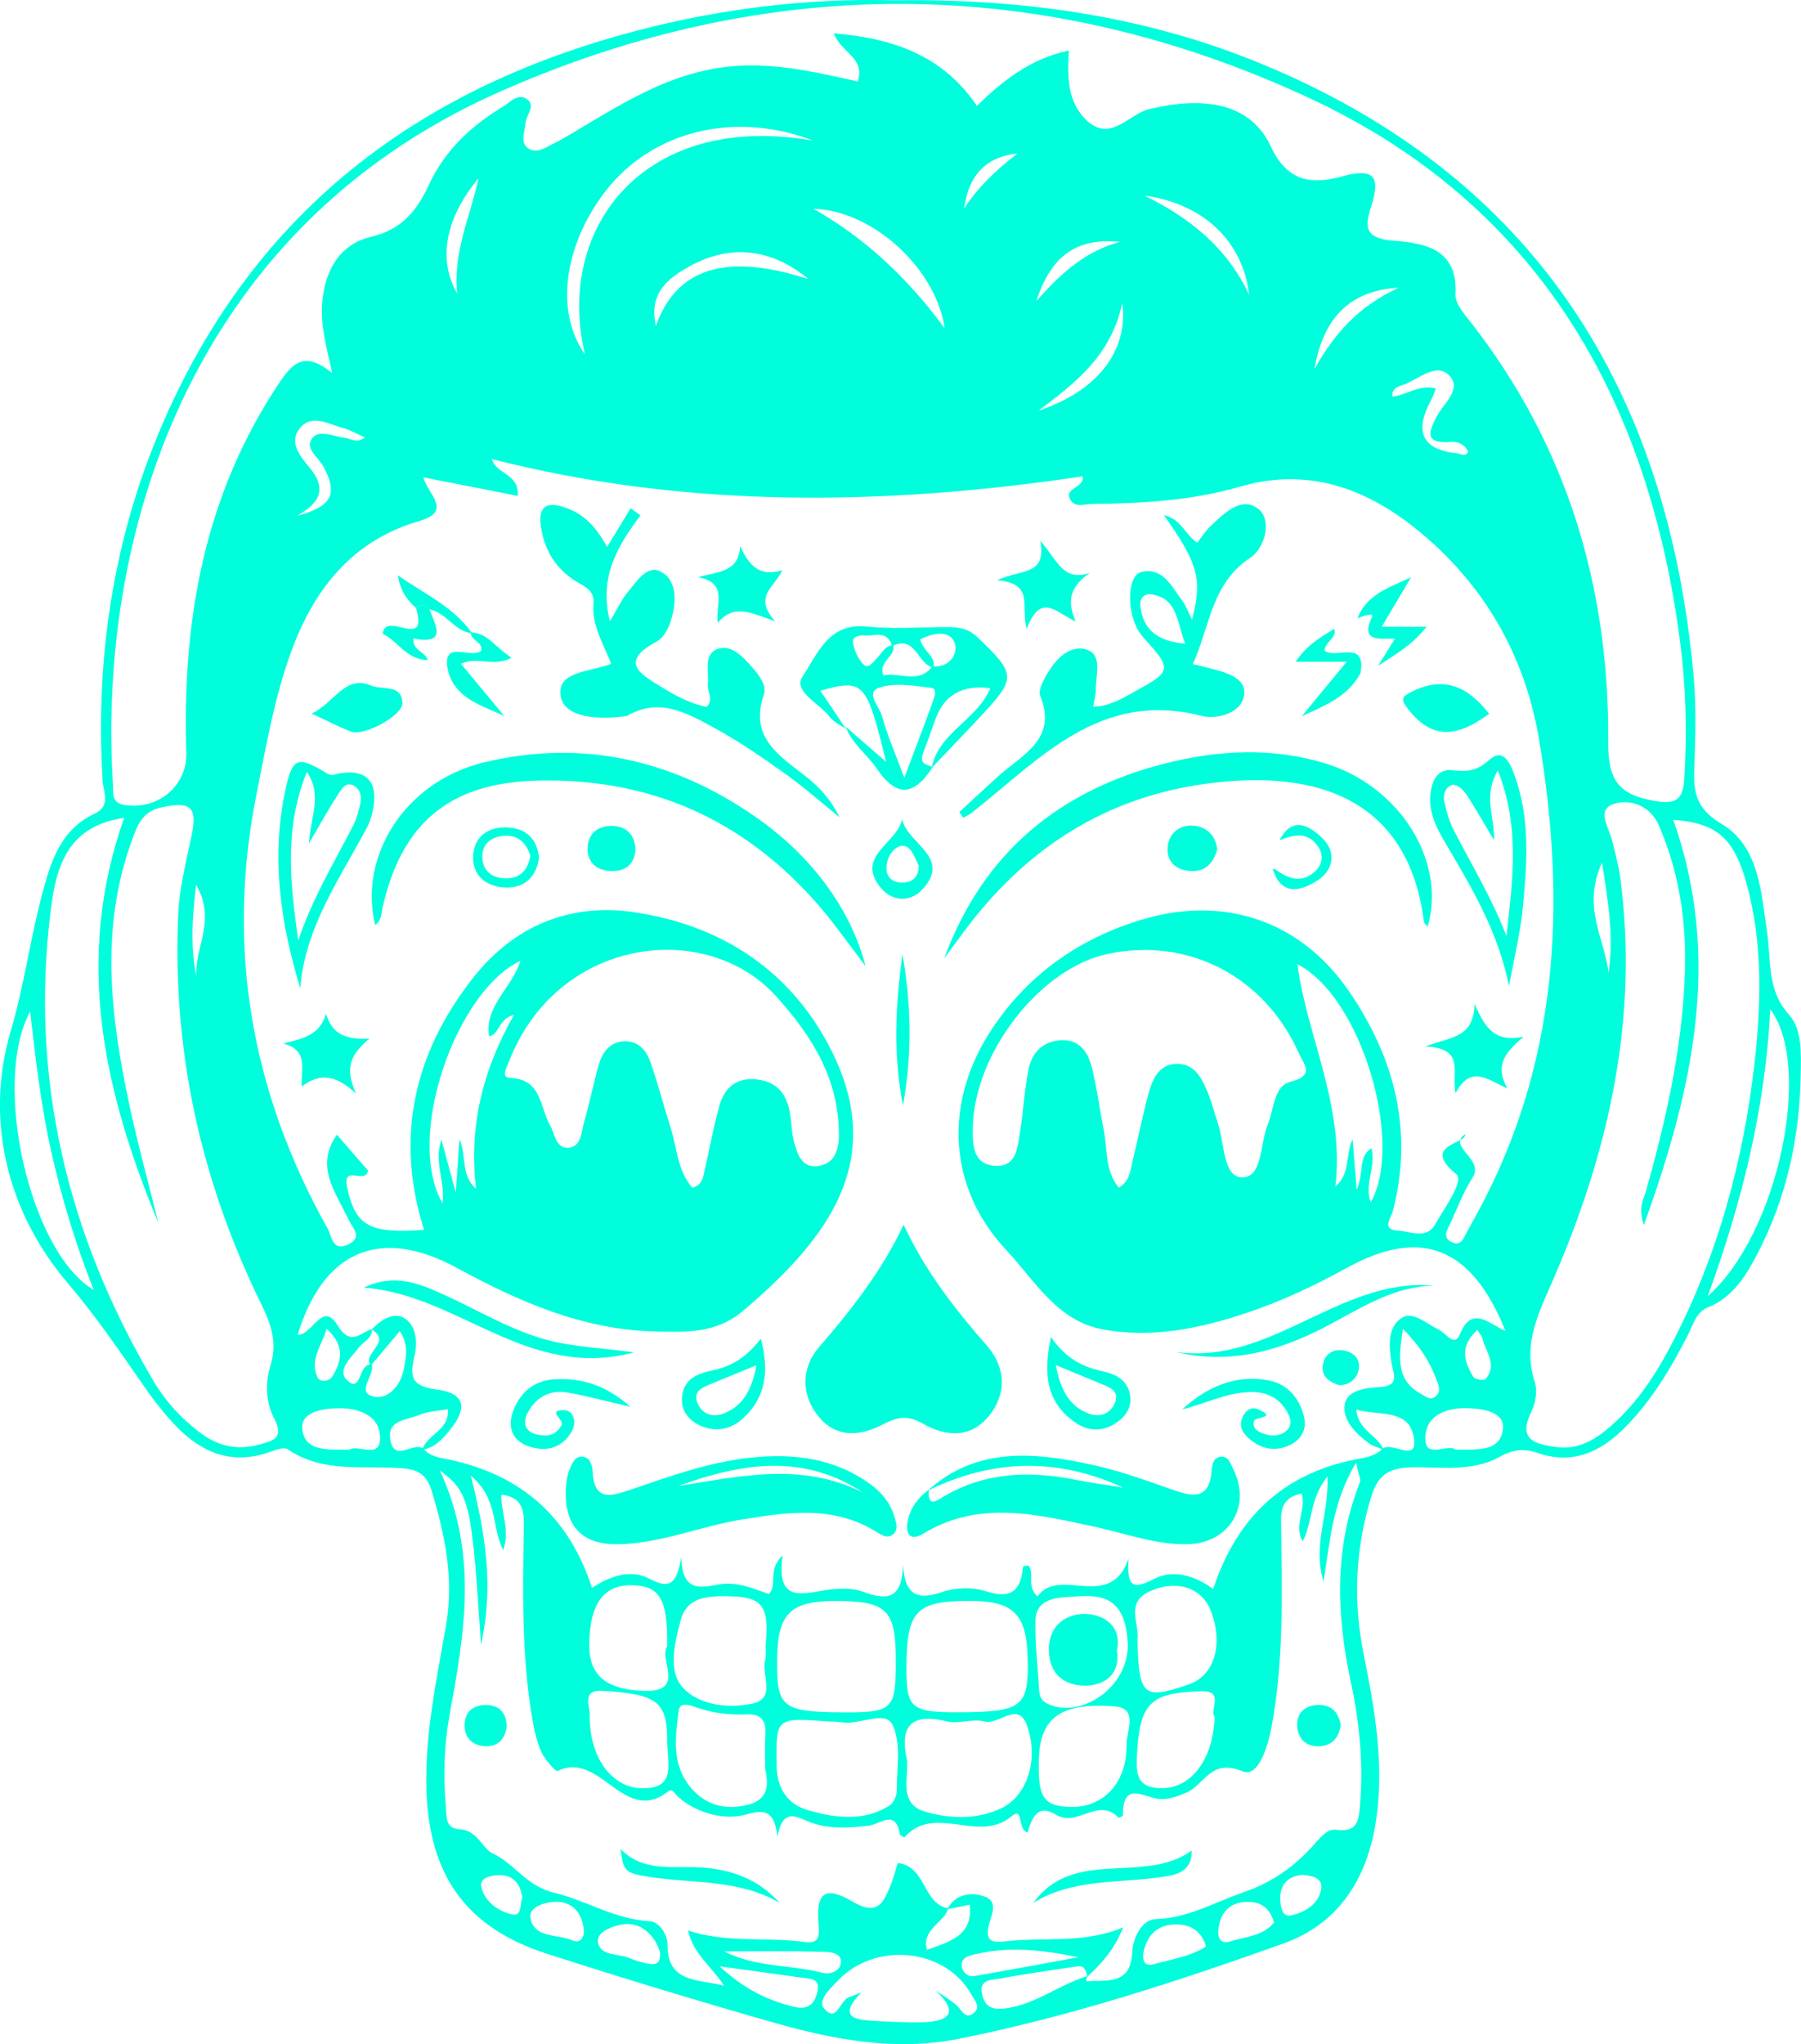 <?xml version="1.0" encoding="UTF-8"?>
<svg id="Layer_2" data-name="Layer 2" xmlns="http://www.w3.org/2000/svg" viewBox="0 0 198.37 225.12">
  <defs>
    <style>
      .cls-1 {
        fill: #00fddc;
        stroke-width: 0px;
      }
    </style>
  </defs>
  <g id="Layer_1-2" data-name="Layer 1">
    <g>
      <path class="cls-1" d="M98.37.03c14.34-.19,27.75,1.72,40.48,6.96,30.08,12.38,44.83,35.77,47.69,67.45.29,3.22.21,6.48.09,9.71-.1,2.75-.1,4.75,2.98,6.58,4.15,2.46,4.38,7.55,5.03,11.99.46,3.12-.05,6.31,2.43,9.06,1.45,1.62,1.3,4.26,1.27,6.49-.1,6.94-1.54,13.6-4.76,19.79-1.27,2.44-2.7,4.8-5.45,5.92-1.31.53-1.61,1.84-2.16,2.93-1.92,3.8-4.09,7.42-7.13,10.44-2.67,2.65-5.75,3.97-9.49,2.66-1.53-.53-2.76-.36-4.21.45-3.09,1.73-6.59,1.03-9.91,1.15-2.35.09-3.5.94-4.2,3.24-1.75,5.74-2.02,11.44-.83,17.33,1.23,6.1,2.32,12.25,1.33,18.54-.99,6.28-4.16,11.17-10.13,13.31-11.72,4.19-23.56,8.07-35.8,10.51-6.93,1.38-13.67.12-20.29-1.76-8.38-2.39-16.72-4.92-25.02-7.59-8.92-2.87-13.04-8.61-13.32-18.1-.18-6.15,1.13-12.14,2.17-18.15.88-5.08-.13-9.89-1.58-14.71-.5-1.67-1.38-2.38-3.15-2.52-4.28-.35-8.78.59-12.71-2.09-.38-.26-1.23.01-1.79.22-4.88,1.81-8.45-.26-11.5-3.85-.81-.95-1.58-1.93-2.29-2.95-2.78-4-5.46-7.97-8.67-11.74-6.62-7.77-9.16-17.91-6.28-27.7,1.47-4.98,2.13-10.03,3.43-14.97.97-3.67,2.01-7.24,5.86-9.04,1.78-.83.92-2.42.84-3.64-.85-14.19,1.38-27.84,7.28-40.79C29.52,21.12,48.98,8.02,74.11,2.42,82.29.6,90.6-.17,98.37.03ZM40.83,150.4c-1.02-1.35,2.44-2.6.1-3.98.99-1.02,2.37-1.96,3.57-1.27,1.32.76,1.51,2.65,1.18,4.04-.52,2.26-.56,3.46,2.36,3.83,3.19.41,3.54,2.02,1.45,4.55-.79.96-1.64,1.89-2.97,2.09.5-1.7,3-2.11,2.82-4.47-1.14.21-2.27.24-3.23.66-1.32.57-3.58.52-3.1,2.82.5,2.4,2.52.07,3.62.87.79.95,1.96,1.01,3.04,1.25,7.82,1.72,13.02,6.32,15.53,14.08,1.97-1.28,4.29-2.1,6.33-1,2.37,1.27,3.03.4,3.52-2.4.06,3.81,1.99,3.43,4.12,3.03,1.96-.36,3.83.45,5.52,1.06,1.02-1.12-.23-2.58,1.51-4.26-.7,4.98,1.81,4.32,4.44,3.87,1.44-.25,3.11-.36,4.43.14,2.76,1.03,4.32.69,4.39-3.01.2,3.51,1.67,3.94,4.39,3.01,1.45-.5,3.33-.52,4.79-.05,2.78.89,3.81-.12,4.04-2.71,0-.07.39-.11.6-.16.72.95-.27,2.26.99,3.43,2.46-3.4,7.97,1.72,10.03-4.15-.14,2.57.12,3.65,2.73,2.26,2.12-1.13,4.56-.44,6.59,1.07,2.62-7.88,7.66-12.64,15.58-14.25,1.08-.22,2.24-.32,3.07-1.2,1.09-.82,3.74,1.52,3.49-.96-.36-3.55-3.87-2.61-6.37-3.35.2,2.33,2.37,2.83,3.01,4.44-.56-.25-1.19-.4-1.67-.76-1.44-1.08-2.9-2.55-2.61-4.27.26-1.54,2.3-1.8,3.75-1.88,2.45-.12,1.57-1.49,1.37-2.81-.26-1.74-.4-3.83,1.14-4.81,1.29-.82,2.72.66,4.06,1.26.76.34,1.76,2.03,2.36.54,1.31-3.24,3.13-1.19,5.02-.37-3.75-9.31-9.32-11.41-17.43-6.97-3.5,1.92-7.09,3.64-10.89,4.92-5.26,1.77-10.65,2.92-16.17,1.85-4.93-.96-7.42-5.43-10.48-8.69-6.57-7.02-6.9-16.43-1.54-24.45,4.04-6.04,9.71-9.97,16.63-12.01,8.99-2.64,17.36.21,22.66,7.96,4.99,7.29,7.1,15.31,4.83,24.14-.2.78-1.32,2.11.53,2.2,1.36.07,3.16,1,4.11-.68,1.02-1.81,3.24-4.78,2.32-5.54-3.97-3.26,1.24-3.32.97-4.39-1.98,1.37,2.17,2.73.84,4.77-1.14,1.76-1.84,3.8-2.77,5.71-.35.73-.08,1.17.58,1.45.54.23.94,0,1.21-.5.41-.77.82-1.54,1.25-2.3,9.21-16.63,10.12-34.39,7.04-52.65-1.57-9.35-6.17-17.19-13.45-23.08-5.54-4.49-11.96-6.92-19.49-4.72-5.27,1.53-10.8,1.85-16.3,1.9-.81,0-1.88.46-2.39-.49-.72-1.32,1.55-1.21,1.38-2.55-21.85,3.25-43.54,3.58-65.08-1.9.45,1.71,3.04,1.55,2.84,4.05-3.49-.69-6.8-1.34-10.39-2.04.51,1.93,3.3,3.72-.5,4.83-7.16,2.09-11.39,7.25-13.93,14.03-1.94,5.16-2.85,10.56-3.93,15.94-3.41,16.99-.59,32.93,7.83,47.96.45.81.49,2.52,2.2,1.75,1.75-.79.51-1.87.09-2.76-1.42-3.01-3.75-5.88-1.28-9.35,1.19,1.37,2.38,2.74,3.43,3.95-.25,1.56-2.87-.73-2.31,1.85.93,4.25,2.42,5.11,8.48,4.68-3.24-10.23-1.09-19.5,5.39-27.75,4.48-5.7,10.64-8.32,17.86-7.22,9.11,1.38,16.49,5.97,21.01,14.07,7.18,12.87.39,21.73-9.09,29.79-3,2.55-6.33,2.37-9.67,2.3-7.94-.17-15.02-3.26-21.86-6.99-8.42-4.59-14.74-1.96-17.56,7.36,1.61.05,2.71-3.78,4.36-1.09,1.48,2.42,2.51.86,3.81.45.07,1.05-.92,1.35-1.41,2.01-.85,1.12-2.54,2.53-1.27,3.68,1.58,1.43,1.16-2.02,2.68-1.77.32,1.21-1.77,3.02.13,3.5,1.66.42,3.09-1.21,3.42-3.15.22-1.28.51-2.6-.48-4.03-1.19,1.41-2.19,2.59-3.19,3.79ZM103.03,219.21c.79.54,1.64,1.01,2.34,1.65.61.56,1.01,1.69,1.99.74.65-.63-.05-1.37-.39-1.97-2.85-5.08-10.6-5.86-14.71-1.47-.82.87-2.28,2.15-1.46,3.08,1.39,1.59,1.7-.94,2.7-1.28.46-.16.92-.35,1.38-.53-1.47,1.54-2.29,2.92.88,3.1,1.96.12,3.92.23,5.88.18,3.05-.08,3.94-1.14,1.39-3.51ZM104.45,210.16c-.45,1.64-2.97,2.26-2.35,4.58,2.53-.91,5.09-1.56,4.71-4.97-.84.17-1.67.34-2.49.51.94-1.76,2.7-1.92,4.15-1.4,1.59.57.66,2.14.41,3.26-.4,1.83.67,1.8,1.9,1.66,4.22-.49,8.55.3,12.93-1.53-.98,2.45-2.39,3.99-3.94,5.42-.16-.59-.25-1.26-1.12-1.13-2.8.43-5.62.8-8.4,1.33-.93.18-2.53.03-2.06,1.82.36,1.41,1.18,1.7,2.77,1.45,3.28-.51,5.81-2.66,8.88-3.54-.06.11-.15.21-.18.32-.02.08.03.27.03.27,2.19-.19,4.83.47,5.01-3.14.08-1.66,1.05-3.67,2.63-3.72,3.56-.11,6.38-1.82,9.54-2.91,3.36-1.16,5.75-2.92,7.92-5.35.7-.78,1.42-1.71,2.38-1.57,2.5.37,2.51-1.27,2.64-2.88.36-4.51-.07-8.97-1.02-13.37-1.6-7.45-1.86-14.81,1.01-22.05.11-.27-.12-.66-.44-2.13-2.62,4.42-2.85,8.56-3.58,13.11-1.23-4.07.61-7.43.44-11.6-2.01,2.51-1.63,5.08-2.73,7.14-1.07-1.71.45-3.54-.13-5.26-2.45.53-2.28,2.18-2.25,3.85.09,7.22.29,14.46-1.01,21.62-.4,2.19-1.43,5.88-3.24,5.13-3.5-1.45-4.2,1.48-6.15,2.33-.89.39-1.91.76-2.86.73-1.73-.06-4.2-2.18-4.17,1.8,0,.09-.44.29-.48.25-2.18-2.31-4.6,1.05-6.8-.29-2.22-1.35-2.73.43-3.23,1.91-1.15-.32-.39-2.93-1.76-1.77-3.61,3.04-8.48-1.44-11.79,2.31-.02.02-.49-.21-.51-.35-.43-2.81-2.23-1.07-3.39-.94-2.39.29-4.81.42-6.99-.58-1.7-.78-2.62-.72-3.1,1.8-.32-2.92-1.44-3.03-3.51-2.43-2.67.77-6.11-.5-7.7-2.25-.24-.27-.43-.62-.84-.3-4.84,3.81-7.48-4.57-12.15-2.25-.22.11-1.44-1.28-1.82-2.14-.54-1.24-.82-2.61-1.04-3.95-1.11-6.8-.99-13.65-.88-20.5.03-1.81.1-3.54-2.47-3.85-.05,1.97.99,3.89.2,6.12-1.31-2.61-.52-5.67-3.56-8.2,1.64,6.52,2.54,12.21,1.12,18.61-1.03-15.74-1.23-16.73-4.52-19.18,4.29,9.32,2.65,18.15,1.05,26.97-.61,3.34-.7,6.69-.4,10.05.09,1-.13,2.42,1.56,2.49,1.87.08,2.49,2.12,3.53,2.61,2.47,1.15,3.78,3.65,6.83,4.37,3.49.83,6.7,2.94,10.54,3.14,1.01.05,1.95,1.44,1.95,2.53-.02,4.27,3.2,3.81,6.23,4.57-1.46-2.22-3.44-3.56-3.96-6.08,4.26,1.42,8.53.7,12.69,1.25,1.54.2,1.82-.27,1.69-1.83-.32-3.62.66-4.41,3.78-2.58,2.55,1.49,3.26.31,4.05-1.58.37-.87.6-1.8.89-2.69,3.16.37,2.71,4.49,5.56,4.99ZM117.73,5.58c-.18,2.84-.17,5.52,1.81,7.53,2.71,2.75,4.75-.55,7.02-1.09,6.29-1.5,11.24-.58,13.43,4.14,1.86,4.01,4.7,4.14,7.86,3.26,3.83-1.07,4.13.38,3.15,3.39-.75,2.31-.54,3.47,2.49,3.7,3.35.26,7.12.86,6.82,5.91-.06.94.87,2.04,1.55,2.9,10.68,13.59,15.39,29.23,15.27,46.28-.03,4.23,1.04,5.89,5.06,6.6,2.65.47,3.2-.3,3.34-2.66.29-4.87.17-9.73-.44-14.56-3.42-27.02-15.71-48.5-40.96-60.22-29.35-13.62-59.63-13.71-89.14-.63C20.21,25.56,10.78,60,12.44,86.39c.06.9-.22,2.04,1.28,2.27,3.7.56,6.92-2.12,6.8-5.77-.46-14.51,1.95-28.28,10.18-40.64,1.46-2.18,2.77-3.71,5.89-1.16-.7-3.08-1.3-5.38-1.1-7.75.29-3.57,1.93-6.46,5.42-7.27,3.39-.79,5.05-2.95,6.32-5.7,1.75-3.78,4.61-6.46,8.08-8.57.81-.49,1.68-1.53,2.65-.93,1.17.72-.02,1.78-.08,2.69-.06.97-.65,2.13.31,2.79.91.62,1.91-.1,2.79-.54.78-.39,1.53-.83,2.28-1.28,5.82-3.46,11.42-7.09,18.7-7.31,4.41-.13,8.47.86,12.52,1.75.85-2.59-1.8-3.13-2.65-5.3,6.64.55,12.02,2.47,15.77,7.98,2.92-2.82,5.91-5.19,10.12-6.08ZM13.66,90.08c-6.38.91-7.5,5.62-8.07,10.16-2.33,18.57,1.84,35.81,11.31,51.84,1.33,2.25,3.11,4.2,5.24,5.78,1.92,1.42,3.99,1.88,6.34,1.25,1.59-.43,2.86-.7,1.73-2.87-.95-1.81-1.01-3.97-.42-5.85.83-2.66-.02-4.75-1.15-7.05-6.55-13.45-9.67-27.64-9.01-42.63.13-3.01.9-5.88,1.5-8.81.64-3.14-.26-3.64-3.35-2.98-2.17.47-2.66,2.03-3.25,3.64-3.54,9.65-2.36,19.38-.29,29.08.93,4.38,2.13,8.7,3.2,13.04-5.93-14.31-9.33-28.86-3.77-44.59ZM181.07,134.91c-.68-1.94-.03-2.82.23-3.75,2.24-7.92,4.03-15.94,4.29-24.2.17-5.52-.65-10.91-2.87-16.04-.98-2.27-3.22-2.92-4.92-2.4-2.05.63-.57,2.63-.23,4.06.31,1.33.7,2.65.88,4,2.06,15.4-1.19,29.97-7.23,44.01-1.63,3.8-3.58,7.29-2.17,11.63.31.96.08,2.33-.39,3.28-1.51,3.09.42,3.52,2.7,3.86,2.46.36,4.35-.8,6.07-2.31,2.96-2.58,5.04-5.83,6.82-9.27,4.97-9.62,7.77-19.9,8.99-30.61.75-6.58.93-13.18-.81-19.66-1.4-5.2-3.29-6.85-8.13-7.22,5.38,15.14,2.2,29.59-3.24,44.63ZM123.23,130.79c1.25-.72,1.27-1.93,1.53-2.99.59-2.41,1.07-4.86,1.71-7.25.43-1.59,1.1-3.28,3.01-3.38,2.09-.12,2.93,1.61,3.59,3.26.42,1.04.68,2.13,1.05,3.19.75,2.18.56,5.98,2.66,6.05,2.3.07,1.99-3.72,2.85-5.81.7-1.69.64-4.25,2.53-4.73,2.71-.69,1.45-1.91.92-3.1-3.79-8.49-12.15-12.84-21.04-10.98-7.44,1.56-14.68,10.84-14.89,19.03-.05,1.97.01,4.15,2.41,4.31,2.56.18,2.53-2.27,2.83-4.05.37-2.2.45-4.46.91-6.63.39-1.84,1.63-3.09,3.66-3.15,2-.06,2.89,1.38,3.3,3,.57,2.28.87,4.63,1.32,6.95.41,2.12.12,4.45,1.65,6.29ZM76.27,130.81c.97-.29,1.11-.92,1.25-1.51.59-2.54,1.04-5.12,1.75-7.62.52-1.81,1.74-2.97,3.85-2.82,2.2.15,3.4,1.36,3.83,3.42.23,1.09.2,2.24.47,3.32.37,1.46.87,3.15,2.82,2.8,1.69-.31,2.16-1.75,2.16-3.43,0-6.13-2.91-10.8-6.88-15.21-7.8-8.66-24.19-6.5-29.47,7.18-.23.6-.93,1.73.12,1.77,3.53.13,3.27,3.22,4.41,5.21.54.93.61,2.5,1.92,2.48,1.58-.03,1.51-1.74,1.84-2.84.64-2.14,1.02-4.35,1.67-6.48.42-1.37,1.35-2.44,2.96-2.4,1.45.04,2.26,1.1,2.67,2.28.82,2.34,1.43,4.75,2.19,7.11.73,2.28.77,4.85,2.44,6.75ZM113.2,183.35c0-5.57-1.39-7.06-6.56-7.04-5.78.02-6.8,1.14-6.8,7.46,0,4.42.53,4.84,6,4.8,6.56-.04,7.37-.61,7.37-5.22ZM98.67,183.14c.03-5.81-.9-6.79-6.5-6.82-5.16-.03-6.56,1.38-6.58,6.62-.02,5.13.58,5.6,7.31,5.64,5.39.03,5.75-.3,5.77-5.44ZM99.91,193.93c.16,1.97-.93,4.75,2.01,5.6,2.73.79,5.65.9,8.36-.38,2.8-1.32,4.2-5.3,2.83-9.14-.97-2.73-3.1.02-4.71-.42-1.26-.34-2.77.3-4.05,0-3.81-.92-5.37.28-4.43,4.33ZM91.46,189.61c-6.06-.47-5.97-.47-5.93,4.72.02,2.61,1.18,4.39,3.53,5.05,2.98.84,6.09,1.27,8.94-.55.43-.28.77-1.06.77-1.6-.01-2.47.53-5.29-.48-7.3-.81-1.61-3.62.07-5.54-.24-.61-.1-1.24-.08-1.3-.08ZM79.76,175.79c-2.07,0-4.14.23-4.78,2.62-.67,2.5-1.45,5.61.24,7.46,1.76,1.93,5.02,2.34,7.7,1.74,2.58-.57.93-3.13,1.35-4.75.15-.58.02-1.24.07-1.85.4-4.31-.42-5.24-4.58-5.21ZM142.9,106.2c1.05,7.96,5.24,15.57,4.18,24.49,1.75-1.55,1.05-3.48,1.9-5.21.15,1.86.28,3.42.45,5.54.84-1.87.12-3.57,1.62-4.57.55,2.02-.82,3.95-.07,5.97,3.7-6.55-1.04-22.67-8.07-26.22ZM56.62,111.76c-1.77.47-1.61,2.22-2.75,2.36-.52-3.31,2.48-5.26,3.46-8.3-7.12,3.33-12.77,19.46-8.59,26.7.33-2.34-.98-4.5-.12-7.01.51,1.87.95,3.5,1.58,5.82.16-2.32.27-3.9.41-5.87.82,1.97.11,3.95,1.82,5.46-.79-6.79.67-12.95,4.18-19.15ZM84.28,194.82c0-.68-.06-2.29.02-3.89.08-1.6-.58-2.2-2.18-2.12-1.86.09-3.7-.17-5.49-.79-.64-.22-1.74-.63-1.87.36-.35,2.68-.77,5.48.89,7.92,1.45,2.12,3.63,3.07,6.14,2.59,1.53-.29,3.26-.85,2.49-4.07ZM114.43,193.56c-.15,4.31.45,5.31,3.29,5.44,3.74.18,6.44-2.59,6.37-6.94-.02-1.4,1.33-3.91-1.31-4.13-5.9-.47-8.19,1.26-8.34,5.62ZM73.49,181.33c.07-5.34-.86-6.78-4.14-6.74-2.95.04-4.41,2.19-4.45,6.54-.03,3.35,1.84,4.99,6.15,5.09,4.54.11,1.45-3.54,2.44-4.89ZM3.32,111.41c-4.27,7.82-.03,26.5,7,30.65-2.05-5.18-3.53-10.15-4.67-15.21-1.14-5.07-1.73-10.23-2.33-15.44ZM125.29,180.67c.14,6.14.65,6.58,5.69,4.82,2.79-.97,3.81-4.46,2.37-8.12-1.02-2.58-3.76-3.37-6.57-2.18-2.97,1.26-1.22,3.6-1.49,5.48ZM194.99,111.16c-.56,10.77-3,20.9-6.89,31.59,7.79-6.88,11.6-25.35,6.89-31.59ZM73.49,191.47c-.06-4.03-1.11-4.93-7.23-5.25-2.18-.11-1.29,1.66-1.31,2.61-.07,4.75,2.49,8.15,5.88,8.12,3.78-.04,2.61-2.76,2.66-5.48ZM133.78,189.08c-.6-.75,1.11-2.84-1.34-2.81-5.77.08-6.89,1.33-7.21,6.95-.12,2.17,0,3.68,2.66,3.72,3.28.05,5.76-3.15,5.89-7.87ZM124.23,181.13c-.04-.29-.05-1.57-.45-2.71-1.09-3.11-3.8-2.69-6.25-2.54-1.63.1-3.44.47-3.48,2.56-.05,2.59.25,5.18.41,7.77.04.65.29,1.13.94,1.44,3.54,1.67,8.84-1.66,8.83-6.52ZM89.54,15.48c-8.64-3.31-17.75-1.06-22.87,5.61-4.62,6.01-5.53,13.3-2.24,17.94-3.33-14.02,6.62-26.8,25.1-23.54ZM38.46,159.66c.98-.63,3.32,1.04,3.4-1.17.09-2.54-2.24-3.4-4.45-3.4-1.65,0-4.22.33-4.12,2.16.16,2.71,2.9,2.37,5.17,2.41ZM160.32,159.65c2.29-.02,5.02.3,5.23-2.37.14-1.86-2.43-2.17-4.07-2.2-2.22-.03-4.52.83-4.49,3.36.03,2.3,2.4.53,3.33,1.2ZM158.17,42.77c-.21.51-.35.94-.57,1.34q-2.81,5.24,2.91,5.82c.45.05.91.44,1.21-.21-.4-.72-1.07-1.12-1.84-1.05-2.89.24-2.67-.92-1.56-2.93.76-1.38,2.84-3,1.19-4.5-1.35-1.23-3.21.44-4.75,1.07-.5.2-1.51.33-1.39,1.37,1.58-.16,2.92-1.38,4.8-.9ZM79.26,216.56c2.78,2.56,5.28,3.72,8.12,4.44,1.74.44,2.37-.41,2.66-1.68.36-1.55-1.02-1.4-1.93-1.53-2.7-.41-5.4-.76-8.85-1.23ZM104.06,36.18c-.97-6.64-7.95-13.01-14.46-13.18q8.21,4.62,14.46,13.18ZM89.04,30.73c-4.1-3.41-8.64-3.82-12.97-1.46-2.47,1.35-4.64,2.97-3.83,6.62,2.27-6.36,7.7-8.09,16.79-5.16ZM118.75,215.56c-3.8-.81-7.62-1.23-11.38-.33-.64.15-1.59.38-1.43,1.37.1.62.69,1.15,1.35,1.03,3.83-.65,7.64-1.37,11.46-2.07ZM32.67,56.83c3.95-1.07,4.56-2.42,2.95-5.45-.54-1.02-2.13-2.01-1.21-3.15.76-.95,2.33-.15,3.54-.02.68.08,1.33.67,2.23-.03-.87-.39-1.62-.84-2.42-1.05-1.61-.42-3.49-1.63-4.8.12-1.18,1.58.2,3.11,1.18,4.3,2.07,2.54.81,3.98-1.47,5.28ZM72.69,214.95c-.1-.23-.25-.71-.5-1.12-.93-1.5-2.29-2.24-4.04-1.81-1.06.26-2.52.86-2.27,1.98.33,1.43,2.19,1.13,3.36,1.62.67.28,1.39.49,2.11.64.83.17,1.5.03,1.34-1.31ZM79.8,214.92c3.4,1.76,7.18,1.44,10.72,2.33.99.25,1.95-.17,2.09-1.01.19-1.14-1.11-1.26-1.82-1.28-3.66-.1-7.32-.05-10.99-.05ZM126.03,21.53c5.04,2.46,9.16,5.79,11.57,10.96-.73-5.98-5.09-10.07-11.57-10.96ZM132.85,214.36c-.54-1.69-1.65-2.31-2.91-2.4-2.14-.16-3.57.89-3.99,3.06-.16.81.07,1.61,1.14,1.3,1.95-.55,4.03-.83,5.76-1.96ZM140.32,211.74c-.43-1.61-1.44-2.25-2.76-2.28-1.85-.05-3.05.93-3.33,2.77-.13.84-.04,1.99,1.27,1.58,1.67-.52,3.62-.58,4.82-2.07ZM114.39,45.23c6.39-2.13,9.93-6.51,9.23-11.89-1.25,5.91-5.25,8.87-9.23,11.89ZM61.51,209.45c-1.58-.03-3.25.62-3.09,1.71.36,2.36,2.98,1.82,4.62,2.54.93.41,1.35-.44,1.26-1.22-.2-1.77-1.16-2.9-2.8-3.03ZM154.53,146.34c-.5,3.22-.76,5.66,1.98,7.17.52.28,1.02.79,1.64.25.57-.5.34-1.11.12-1.7-.73-1.96-1.78-3.71-3.75-5.72ZM52.71,19.64c-3.62,4.31-4.53,8.89-2.36,12.69-.45-4.65,1.42-8.36,2.36-12.69ZM177.17,107.15c.58-3.8.03-7.5-.72-12.14-2.25,4.9.33,8.43.72,12.14ZM154.06,31.68c-5.3.32-8.28,3.21-9.28,8.95,2.31-4.01,4.77-6.82,9.28-8.95ZM123.39,26.63c-4.82-.44-7.57,1.46-9.25,6.54,2.77-3.15,5.5-5.55,9.25-6.54ZM143.42,206.48c-1.55.17-2.44,1.05-2.41,2.63.01.81.18,2.08,1.21,1.84,1.51-.35,3.07-1.25,3.31-2.97.16-1.18-1.06-1.42-2.11-1.5ZM57.53,208.96c-.25-1.56-1.04-2.52-2.69-2.45-.87.04-2.06.36-1.83,1.31.39,1.63,1.86,2.67,3.39,3.02,1.13.25.86-1.17,1.13-1.88ZM21.65,107.66c-.34-3.16,2.27-6.28-.05-10.2-.48,3.92-.6,7.07.05,10.2ZM162.72,146.47c-2.02,1.83-1.43,3.53-.44,5.17.16.27,1.16.43,1.33.25,1.37-1.54.05-2.97-.32-4.44-.08-.34-.36-.62-.57-.98ZM35.98,146.34c-.6,1.96-1.9,3.44-1,5.37.27.57,1.3.42,1.61-.09.99-1.63,1.5-3.34-.61-5.28ZM106.19,22.96c1.58-2.41,3.62-4.33,5.88-6.05-3.61.36-5.41,2.56-5.88,6.05Z"/>
      <path class="cls-1" d="M99.53,134.89c2.44,5.21,5.7,9.34,9.22,13.37,2.01,2.3,2.22,5.34.02,7.86-2.06,2.37-4.75,2.02-7.14.66-1.64-.93-2.78-.75-4.35.08-2.45,1.29-5.13,1.58-7.12-.85-1.98-2.42-1.88-5.38,0-7.58,3.56-4.14,6.92-8.35,9.36-13.54Z"/>
      <path class="cls-1" d="M67.17,68.44c.89-1.47,1.35-2.52,2.07-3.35.93-1.09,2.01-2.89,3.51-2.15,1.63.81,1.77,2.86,1.35,4.65-.29,1.23-.78,2.54-1.89,3.14-4.08,2.21-1.59,3.55.59,4.9,1.57.97,3.2,1.86,5.04,2.23.8-.86.04-1.69.13-2.5.15-1.42-.56-3.41,1.19-3.93,1.45-.43,2.73.96,3.72,2.1.74.85,1.61,1.95,1.25,3.01-1.58,4.57,1.54,6.58,4.45,8.83,1.57,1.21,2.95,2.65,3.88,4.64-1.94-1.58-3.82-3.25-5.85-4.7-2.53-1.8-5.1-3.6-7.82-5.08-2.99-1.63-6.1-3.49-9.7-1.4-.1.06-.24.05-.37.07-2.71.34-6.44.21-6.94-2.12-.62-2.89,3.3-2.77,5.54-3.67-.83-2.16-2.16-4.2-1.95-6.64.13-1.47-.97-1.85-1.91-2.43-2.14-1.32-3.39-3.26-3.83-5.72-.45-2.48.44-3.26,2.87-2.33,1.87.71,3.12,1.99,4.37,4.25.94-1.55,1.76-2.91,2.59-4.27.36.26.72.53,1.08.79-2.51,3.36-4.62,6.84-3.35,11.7Z"/>
      <path class="cls-1" d="M105.66,89.44c1.45-1.34,2.89-2.7,4.37-4.02,2.64-2.35,6.48-4.05,4.54-8.8-.19-.46.15-1.24.42-1.78.95-1.86,2.51-3.77,4.48-3.36,2.06.43,1.22,2.87,1.22,4.53,0,.58-.17,1.16-.28,1.84,1.92-.1,3.31-.99,4.7-1.76,3.94-2.16,3.96-2.4.98-5.71-.17-.19-.33-.37-.48-.58-1.52-2.09-1.55-6.41.11-6.81,2.36-.56,3.34,1.62,4.49,3.16.42.56.67,1.26,1.09,2.09,1.15-4.46.68-6.17-3.1-11.49,1.88.36,2.32,2.15,3.68,3.02.46-.6.85-1.24,1.37-1.74,1.53-1.46,3.51-3.49,5.37-1.96,1.59,1.3.58,4.39-.88,5.34-4.33,2.82-4.46,7.6-6.36,11.73.48.11.93.22,1.37.33,1.81.47,4.39.98,4.3,2.87-.11,2.21-3.03,2.94-4.72,2.5-11.28-2.89-17.87,4.87-25.35,10.71-.27.21-.59.35-.89.52-.14-.21-.29-.43-.43-.64ZM130.54,70.89c-.93-2.4-.81-4.96-3.67-5.43-.83-.14-1.39.43-1.26,1.37.34,2.58,1.92,3.8,4.93,4.06Z"/>
      <path class="cls-1" d="M62.33,163.73c.06-.33.09-1.1.36-1.78.27-.65.56-1.58,1.43-1.53.86.05,1.12.93,1.16,1.67.15,3.27,2.01,2.7,4.12,1.99,4.35-1.48,8.69-3.06,13.31-3.55,4.7-.49,9.21.05,13.16,2.93,1.22.89,2.18,2.04,2.63,3.53.22.72.52,1.51-.22,2.05-.57.41-1.17.03-1.71-.31-4.72-2.96-9.8-2.21-14.87-1.38-4.54.74-8.86,2.61-13.52,2.72-4.1.09-6.1-1.99-5.85-6.33ZM74.71,163.66c6.91-1.1,13.72-2.67,20.4.76-6.69-4.46-13.58-3.24-20.4-.76Z"/>
      <path class="cls-1" d="M102.21,164.14c5.37-4.81,11.64-4.21,17.95-2.85,3.02.65,5.96,1.7,8.88,2.74,2.28.81,4.17,1.23,4.42-2.1.05-.61.16-1.35.89-1.48.95-.17,1.16.7,1.48,1.34,2.06,4.1-.46,8.22-5.1,8.28-3.53.05-6.83-1.21-10.22-1.94-6.33-1.35-12.65-2.96-18.81.77-1.61.97-2-.16-1.69-1.53.31-1.38,1.15-2.45,2.29-3.3-.14,2.09.91,1.16,1.75.68,4.57-2.65,9.44-2.78,14.46-1.77,1.72.34,3.46.57,5.19.85-7.23-3.33-14.4-3.14-21.47.32Z"/>
      <path class="cls-1" d="M95.34,106.41c-2.04-2.66-3.45-4.71-5.07-6.58-8.25-9.56-18.7-14.24-31.34-13.85-9.44.29-14.68,4.7-16.78,13.92-.16.7-.11,1.5-.83,1.97-1.86-7.65,3.36-15.84,12-17.91,10.91-2.62,21.03-.25,30.16,6.19,6.01,4.24,10.27,10.07,11.86,16.27Z"/>
      <path class="cls-1" d="M104.01,105.52c4.27-11.6,12.68-18.49,24.32-21.44,5.85-1.48,11.84-1.8,17.72.02,8.15,2.52,13.28,10.76,11.2,17.96-.17-.22-.39-.37-.41-.55-1.33-10.6-8.07-16.27-20.67-15.52-12.5.75-22.28,6.38-29.75,16.28-.81,1.08-1.61,2.17-2.41,3.26Z"/>
      <path class="cls-1" d="M93.16,80.27c-.6-.43-1.35-.75-1.77-1.31-1.12-1.49-4.1-2.83-2.99-4.46,1.59-2.35,2.8-5.93,7.01-5.5,2.94.3,5.93.07,8.91.06,1.25,0,2.33.14,3.36,1.13,4.24,4.07,4.31,4.45.3,8.74-1.77,1.9-3.57,3.76-5.36,5.64.75-3.91,5.03-5.28,6.45-8.78q-4.56-.58-6.01,3.35c-.47,1.28-.91,2.58-1.4,3.85-.42,1.1.37,1.25,1.09,1.47-1.95,3.02-3.88,3.58-6.16.21-1.07-1.58-2.75-2.74-3.44-4.63,1.37,1.19,2.73,2.37,4.45,3.86-2.17-8.86-2.47-9.16-7.24-7.83.95,1.41,1.89,2.81,2.83,4.22ZM102.83,73.54c-1.77-.33-1.96-3.69-4.58-2.38-.46-1.77-1.9-1.11-3.01-1.17-.59-.04-1.42.08-1.28.86.14.8.54,1.66,1.08,2.26.56.62,1.02-.08,1.44-.5.59-.58.93-1.46,1.9-1.58.33,1.3-1.69,1.78-1.08,3.35,1.8-.37,3.84.99,5.4-.98,2.05.16,2.92-1.6,2.4-2.72-.63-1.35-2.42-.92-3.74-.27.28,1.33,1.73,1.8,1.47,3.12ZM99.61,85.65c1.23-3.28,2.2-5.78,3.1-8.29.19-.52.57-1.52-.11-1.6-1.93-.23-4.07-.62-5.8-.01-1.49.52.07,2.09.35,3.12.54,2.01,1.4,3.93,2.46,6.79Z"/>
      <path class="cls-1" d="M166.21,108.62c-1.17-5.94-4.09-10.83-6.98-15.73-.82-1.39-1.62-2.85-1.69-4.5-.07-1.71.45-3.75,2.33-3.57,1.79.18,2.72.15,4.22-1.17,1.67-1.47,2.43.87,2.87,2.15,1.57,4.59,1.23,9.35.78,14.06-.28,2.95-1.01,5.85-1.54,8.77ZM165.93,103.13c.63-5.95,1.57-11.89-.95-18.28-1.67,2.87-.34,5.01-.42,7.69-1.2-2.01-2.09-3.61-3.11-5.13-.31-.47-1.04-1.06-1.44-.97-.77.18-1.1,1.05-.93,1.81.23,1.08.53,2.19,1.03,3.16,1.99,3.85,4.25,7.56,5.83,11.72Z"/>
      <path class="cls-1" d="M33.07,108.83c-2.18-7.15-3.18-14.25-1.71-21.48.82-4.01,1.35-4.17,4.68-2.16.54.33.84.07,1.31-.01,2.96-.51,4.29.85,3.77,3.82-.13.73-.35,1.47-.69,2.12-3,5.66-6.82,10.96-7.36,17.71ZM32.85,103.59c1.49-4.5,3.91-8.52,6.05-12.67.39-.76.62-1.62.8-2.47.16-.77-.07-1.61-.77-1.95-.87-.43-1.35.45-1.71,1.01-.96,1.47-1.81,3.02-3.19,5.38.18-3.11,1.52-5.25-.23-7.88-2.59,6.41-1.79,12.46-.95,18.58Z"/>
      <path class="cls-1" d="M157.97,141.59c-4.23.05-7.74,2.26-11.33,4.19-5.34,2.88-10.91,4.61-17.17,3.11,10.56,1.52,18.09-8.25,28.5-7.3Z"/>
      <path class="cls-1" d="M40.04,141.82c3.56-1.68,6.3-.38,8.94.81,4.18,1.89,8.11,4.39,12.69,5.27,2.36.45,4.77.61,8.19,1.03-11.79,3.16-19.33-6.37-29.82-7.12Z"/>
      <path class="cls-1" d="M130.22,155.21c2.71-2.47,5.83-3.86,9.48-3.19,2.1.39,3.43,1.92,3.93,4.02.33,1.39-.3,2.48-1.5,3.08-1.43.71-2.89.58-4.2-.4-.71-.53-1.37-1.19-1.22-2.14.15-.95.93-1.76,1.81-1.39,2.31.98-.25.84-.38,1.29-.23.81.34,1.14.89,1.36.83.34,1.74.39,2.5-.14.7-.49.76-1.21.37-1.97-.97-1.89-2.54-2.55-4.6-2.4-2.49.17-4.69,1.31-7.07,1.88Z"/>
      <path class="cls-1" d="M34.32,78.59c2.58-1.21,3.65-4.33,6.61-3.07,1.16.49,3.34-.2,3.39,1.91.03,1.38-4.22,3.66-5.61,3.16-1.25-.46-2.43-1.1-4.38-2Z"/>
      <path class="cls-1" d="M164.02,78.61c-3.17,2.34-6.06,3.13-8.86-.43-.89-1.13-.89-1.4.41-2.04,3.64-1.77,6.19-.41,8.45,2.47Z"/>
      <path class="cls-1" d="M166.02,119.87c-2.29-1.03-3.98-2.61-5.7.51-.47-2.48,1.12-4.86-3.32-5.14,3.09-1.11,5.28-.97,5.42-4.67,1.24,2.83,2.32,4.24,5.41,3.6-2.16,1.81-3.17,3.2-1.81,5.7Z"/>
      <path class="cls-1" d="M81.53,60.16c1.03,2.21,2.13,3.36,4.63,2.65-.82,1.88-3.26,2.85-.79,5.61-2.68-.93-4.5-1.97-6.32.18-.26-2.11,1.22-4.36-2.17-5.04,2.37-.63,4.47-.56,4.65-3.4Z"/>
      <path class="cls-1" d="M35.9,111.64c.69,2.27,2.18,2.89,4.8,2.74-1.93,1.63-2.85,3.06-1.48,6.06-2.47-2.27-4.14-2.16-6-.77-.05-2,.76-4-2.02-4.75,2.24-.54,4.05-.94,4.7-3.28Z"/>
      <path class="cls-1" d="M118.5,68.44c-2.16-.9-3.82-3.35-5.43.84-.64-2.68.87-5.01-3.26-5.38,2.79-1.26,5.48-.47,4.77-4.34,1.93,2.18,2.52,4.55,5.46,3.53-2.1,1.46-2.6,3.02-1.55,5.36Z"/>
      <path class="cls-1" d="M83.81,147.43c.94,3.68.5,6.45-1.89,8.7-1.38,1.3-3.06,1.66-4.8.87-1.32-.6-2.17-1.7-1.99-3.24.23-1.98,1.8-2.51,3.41-2.85,2-.42,3.64-1.4,5.27-3.48ZM83.32,150.36c-1.78.73-3.37,1.38-4.95,2.03-.93.38-2.04.78-1.58,2.04.51,1.36,1.75,1.74,3.05,1.19,2.13-.89,3-2.75,3.48-5.26Z"/>
      <path class="cls-1" d="M115.77,147.27c1.71,2.46,3.59,3.29,5.68,3.75,1.54.34,2.82,1.02,3.04,2.77.15,1.22-.48,2.15-1.43,2.83-1.46,1.05-3.07,1.08-4.51.12-3.2-2.13-3.72-5.21-2.79-9.48ZM116.28,150.34c.52,2.55,1.36,4.41,3.5,5.29,1.3.54,2.53.13,3.05-1.2.48-1.25-.64-1.65-1.56-2.03-1.54-.64-3.08-1.28-4.98-2.06Z"/>
      <path class="cls-1" d="M69.46,154.94c-2.71-.63-4.82-1.21-6.98-1.58-1.9-.32-3.43.5-4.34,2.2-.54,1-.41,2.04.84,2.38,1.09.3,2.2.27,2.87-.99.32-.6-1.62-1.59.16-1.65,1.15-.04,1.55,1.28,1,2.28-1.05,1.91-2.84,2.38-4.8,1.7-1.86-.65-2.34-2.2-1.67-3.93.76-1.99,2.27-3.3,4.46-3.44,3-.19,5.72.6,8.46,3.05Z"/>
      <path class="cls-1" d="M99.37,90.21c.52,2.73,5.63,4.22,2.13,7.84-1.25,1.3-3.17,1.24-4.38-.15-3.1-3.57,1.72-5,2.25-7.69ZM101.19,95.33c-.45-.89-.85-2.32-1.92-2.16-.9.14-1.7,1.36-1.63,2.57.06,1.02.84,1.49,1.76,1.46,1.09-.03,1.82-.6,1.79-1.88Z"/>
      <path class="cls-1" d="M149.51,68.1c.99-2.61,3.5-3.4,5.91-4.52-1.02,1.72-2.04,3.44-3.23,5.44h4.95c-1.62,2.07-3.55,3.11-5.35,4.31.55-.88,1.1-1.77,1.84-2.96-1.38-.17-3.92.58-2.51-2.43.25-.53-1.04-.07-1.6.15Z"/>
      <path class="cls-1" d="M146.97,69.26c.3,1.05-.98,1.35-1.08,2.38,1.14,1.03,4.64-1.32,3.96,2.5-1.34,2.52-3.87,3.57-6.46,4.73,1.56-1.9,3.13-3.8,4.94-5.99h-5.62c1.23-1.86,2.77-2.71,4.26-3.63Z"/>
      <path class="cls-1" d="M134.08,93.54c-.46,1.59-1.36,2.5-2.98,2.39-1.61-.11-2.62-1.07-2.49-2.64.13-1.55,1.34-2.49,2.86-2.36,1.48.12,2.43,1.13,2.61,2.61Z"/>
      <path class="cls-1" d="M49.43,74.17c-1.07-4.04,2.47-1.49,3.56-2.5.24-1-1.2-1.11-1.13-2.04,1.91.1,2.76,1.75,4.49,2.8-1.94,1.09-3.71-.18-5.58.67,1.62,1.96,3.2,3.86,4.77,5.76-2.43-1.16-5.17-1.84-6.11-4.68Z"/>
      <path class="cls-1" d="M69.99,93.65c-.13,1.56-1.13,2.34-2.7,2.28-1.56-.06-2.61-.92-2.57-2.55.04-1.66,1.27-2.47,2.72-2.43,1.45.04,2.54.92,2.56,2.71Z"/>
      <path class="cls-1" d="M59.38,94.48c-.33,2.23-1.75,3.38-3.82,3.26-2.05-.11-3.6-1.35-3.44-3.59.15-1.99,1.6-3.06,3.58-3.03,2.14.03,3.44,1.16,3.68,3.36ZM58.43,94.27c-.45-1.34-1.24-2.32-2.86-2.22-1.59.1-2.57,1-2.43,2.57.12,1.36,1.14,2.11,2.55,2.12,1.6.01,2.43-.88,2.73-2.48Z"/>
      <path class="cls-1" d="M99.4,105.09c.99,5.58,1.06,11.11.06,16.65-1.11-5.55-.82-11.12-.06-16.65Z"/>
      <path class="cls-1" d="M47.31,67.13c.68,1.79,1.97,3.9-1.78,3.19-.1,1.36,1.34,1.44,1.58,2.38-2.37-.04-3.33-2.17-4.97-2.9.32-2.64,5.11,1.96,3.68-2.85.57-.5,1.05-.32,1.49.18Z"/>
      <path class="cls-1" d="M140.17,95.66c.12.04.25.05.35.12,1.4,1.02,2.86,1.54,4.33.19.83-.76.95-1.78.35-2.69-1.12-1.72-2.7-1.37-4.27-.74,1.41-2.74,3.3-1.6,4.69-.26,1.62,1.56,1.29,3.55-.57,4.73-1.88,1.19-3.97,1.65-4.88-1.35Z"/>
      <path class="cls-1" d="M147.48,152.55c-1.01-.33-1.9-.91-1.8-2.05.11-1.3,1.05-1.98,2.35-1.76,1.09.18,1.85.97,1.62,2.11-.21,1.02-1,1.69-2.17,1.71Z"/>
      <path class="cls-1" d="M47.31,67.13c-.44-.5-.92-.69-1.49-.18-1.03-.9-1.77-1.99-1.99-3.59,2.82,2.01,6.07,3.4,8.16,6.38-1.94-.18-2.81-2.29-4.68-2.61Z"/>
      <path class="cls-1" d="M68.34,203.62c2.54,2.64,5.87,1.84,8.95,2.05,3.31.23,6.23,1.28,8.58,3.9-4.47-2.62-9.48-2.12-14.28-2.85-2.82-.43-2.9-.63-3.25-3.1Z"/>
      <path class="cls-1" d="M131.26,203.81c.02,2.57-1.98,2.72-3.77,2.97-4.61.63-9.42.16-13.66,2.78,4.41-6.14,12.16-1.96,17.43-5.75Z"/>
      <path class="cls-1" d="M147.67,189.96c-.17,1.37-.91,2.28-2.33,2.36-1.47.09-2.37-.84-2.46-2.2-.09-1.41.8-2.3,2.26-2.35,1.43-.04,2.28.72,2.53,2.18Z"/>
      <path class="cls-1" d="M55.81,190.17c-.21,1.44-1.04,2.25-2.47,2.14-1.39-.11-2.23-1-2.16-2.44.08-1.49,1.08-2.14,2.47-2.09,1.47.06,2.14.97,2.16,2.39Z"/>
      <path class="cls-1" d="M123.02,181.8c.44,2.82-1.66,3.85-3.51,3.85-2.04,0-3.95-1.06-3.98-3.91-.03-2.87,2.01-3.99,3.93-3.99,1.97,0,4.16,1.22,3.56,4.05Z"/>
    </g>
  </g>
</svg>